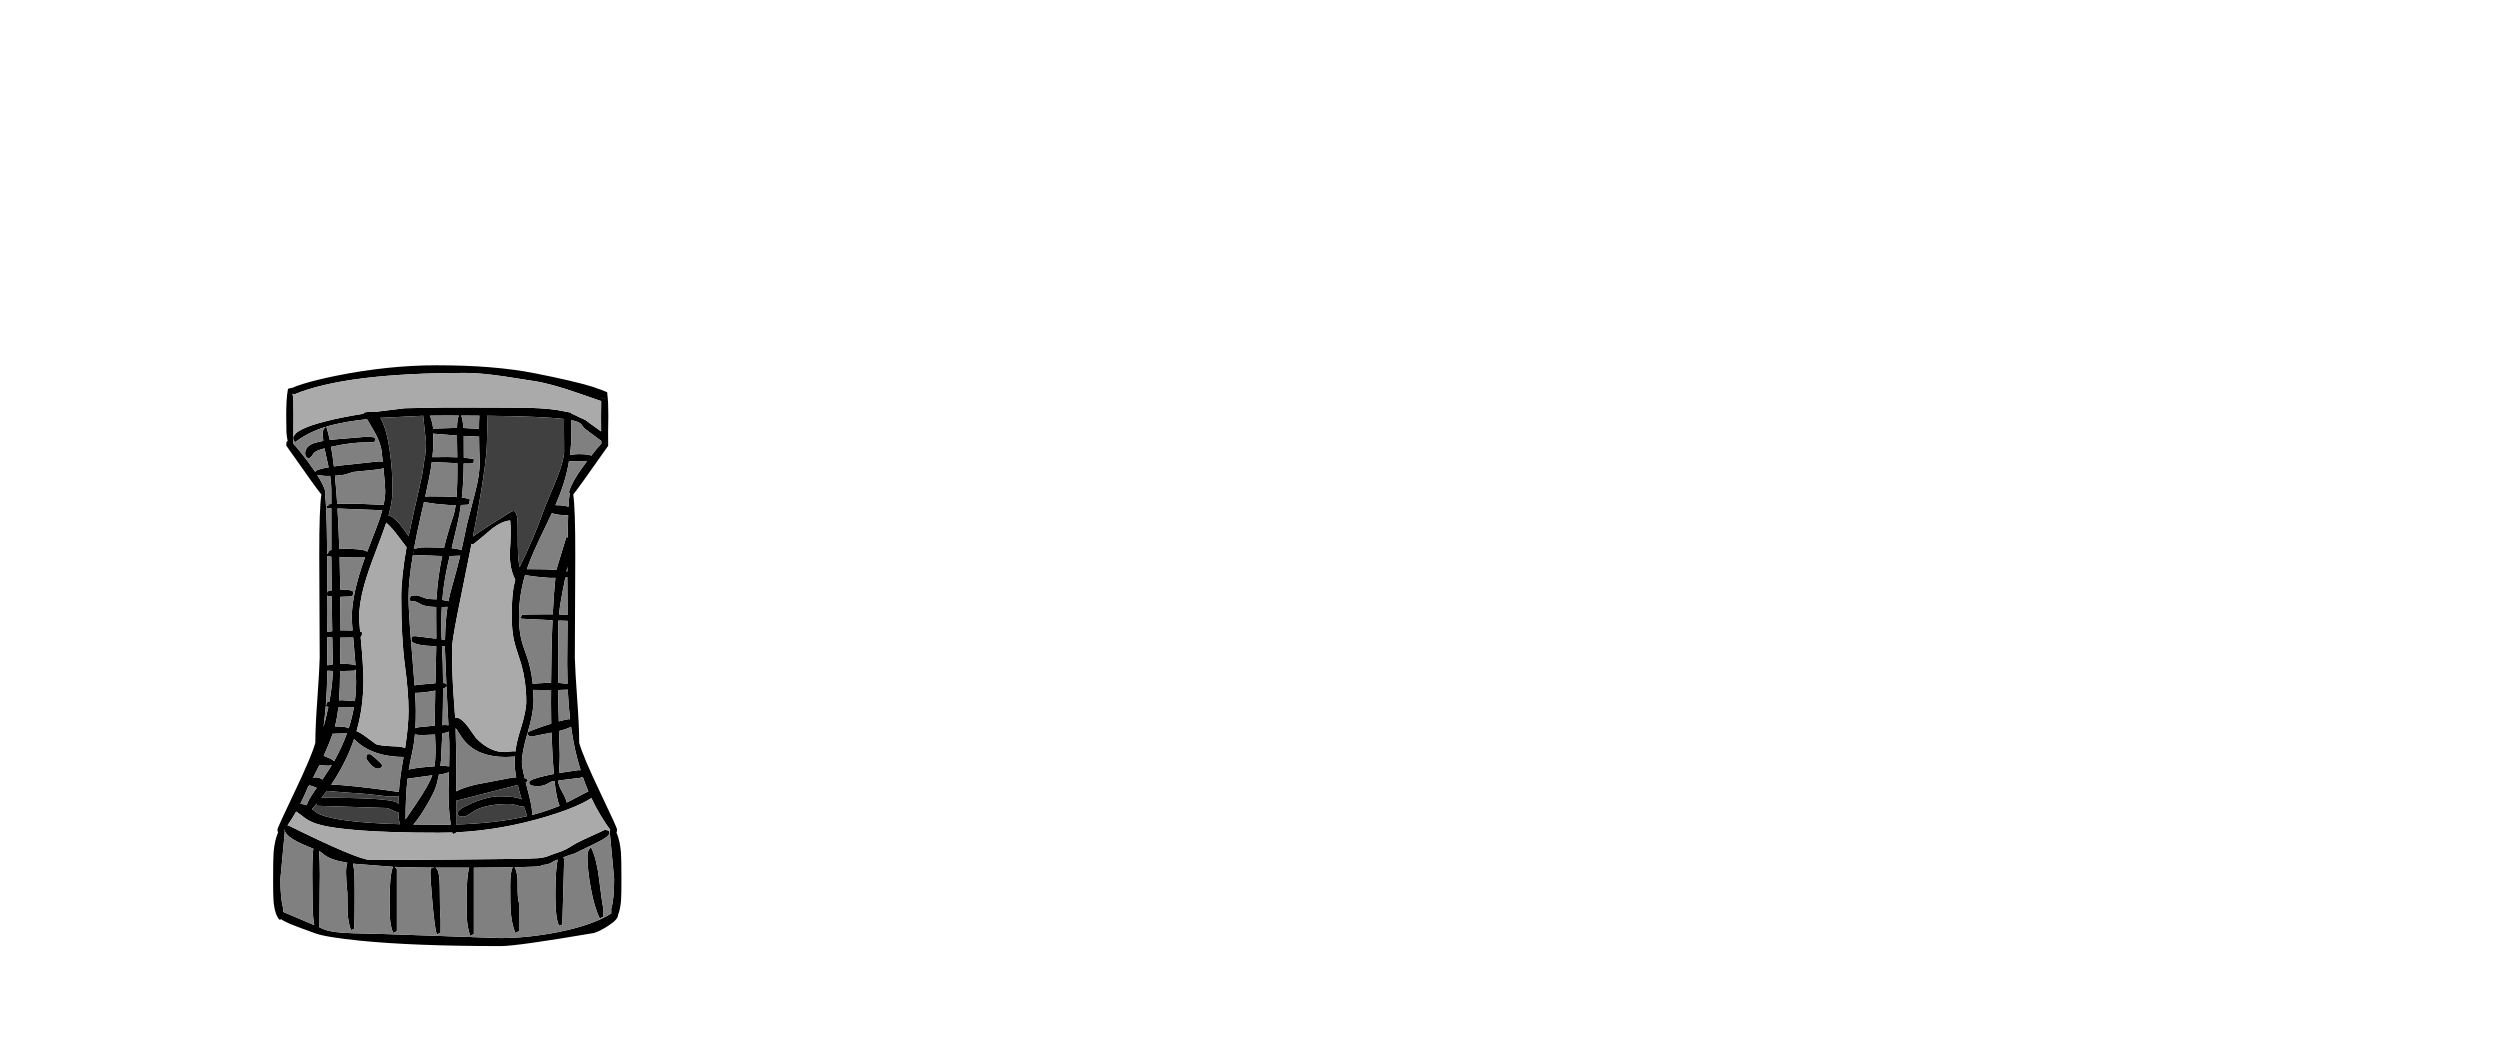 <?xml version="1.0" encoding="UTF-8" standalone="no"?>
<svg xmlns:xlink="http://www.w3.org/1999/xlink" height="720.75px" width="1716.8px" xmlns="http://www.w3.org/2000/svg">
  <g transform="matrix(1, 0, 0, 1, 307.05, 450.35)">
    <use height="398.85" transform="matrix(1.0, 0.0, 0.0, 1.0, -119.5, -199.5)" width="239.2" xlink:href="#sprite0"/>
  </g>
  <defs>
    <g id="sprite0" transform="matrix(1, 0, 0, 1, 119.6, 199.4)">
      <use height="398.85" transform="matrix(1.0, 0.0, 0.0, 1.0, -119.6, -199.4)" width="239.2" xlink:href="#shape0"/>
    </g>
    <g id="shape0" transform="matrix(1, 0, 0, 1, 119.6, 199.4)">
      <path d="M109.8 -175.8 L105.15 -177.35 Q105.6 -177.0 109.8 -175.8 M109.8 -180.9 L110.3 -175.6 110.45 -173.2 110.6 -164.65 110.45 -153.4 110.5 -144.1 Q89.2 -113.75 86.5 -110.7 87.95 -101.4 87.9 -68.35 L87.6 1.35 Q87.8 10.0 89.25 30.3 90.6 48.95 90.6 59.85 93.1 69.05 105.25 94.45 116.6 118.15 116.6 119.45 116.6 120.75 116.2 121.45 118.55 126.85 119.25 134.9 119.6 138.8 119.6 153.7 119.6 165.3 119.3 168.5 118.75 174.5 117.25 178.1 L117.25 178.2 Q117.25 181.2 110.4 185.6 104.7 189.3 100.75 190.45 48.0 199.45 36.75 199.45 -23.05 199.45 -60.25 195.7 -83.35 193.35 -90.6 190.7 -103.55 186.05 -107.95 184.2 -111.8 182.6 -114.05 181.0 L-115.1 181.45 Q-118.45 178.1 -119.3 168.5 -119.6 165.3 -119.6 153.7 -119.6 138.8 -119.25 134.9 -118.55 126.85 -116.2 121.45 -116.6 120.75 -116.6 119.45 -116.6 118.15 -105.25 94.45 -93.1 69.05 -90.6 59.85 -90.6 48.95 -89.25 30.3 -87.8 10.0 -87.6 1.35 L-87.9 -68.35 Q-87.95 -101.4 -86.45 -110.7 -89.2 -113.75 -110.6 -144.3 L-110.35 -146.9 -109.9 -147.15 -109.6 -147.25 Q-110.2 -150.1 -110.45 -153.4 L-110.6 -164.65 Q-110.6 -176.3 -109.6 -181.9 L-109.3 -183.3 -106.1 -184.05 Q-104.05 -185.05 -99.1 -186.6 -89.85 -189.45 -76.6 -192.15 -40.8 -199.4 -7.25 -199.4 32.3 -199.4 59.7 -194.0 87.05 -188.6 99.6 -184.7 L105.9 -182.5 109.8 -180.9 M112.25 -146.9 L112.1 -145.5 112.0 -145.5 112.25 -146.9 M105.65 -154.15 L105.6 -164.55 105.7 -174.8 91.0 -179.9 Q71.55 -186.7 60.05 -188.5 L39.55 -191.7 Q23.1 -194.15 12.75 -194.15 -69.7 -194.15 -105.1 -179.4 L-106.25 -179.95 Q-105.85 -177.8 -105.7 -175.4 L-105.6 -164.55 -105.7 -149.55 -105.75 -145.6 Q-104.55 -146.9 -104.9 -147.2 -105.6 -147.85 -105.6 -149.55 -105.6 -155.35 -83.1 -161.05 -72.05 -163.85 -57.35 -166.15 L-57.6 -166.65 Q-57.6 -167.3 -49.6 -167.65 L-49.25 -167.4 -46.35 -167.8 -29.1 -169.9 -14.35 -170.2 -14.1 -170.4 -14.0 -170.2 -1.25 -170.4 30.75 -170.35 56.15 -170.2 Q72.05 -169.7 80.6 -167.7 L85.0 -166.85 85.05 -166.4 87.25 -165.4 Q89.45 -164.2 93.65 -162.4 95.7 -161.5 97.75 -159.65 L105.4 -154.15 105.65 -153.95 105.65 -154.15 M105.7 -175.0 L105.7 -175.1 Q103.8 -175.85 105.7 -175.0 M49.65 -60.8 Q59.15 -79.75 67.25 -102.4 L75.25 -121.75 Q79.65 -132.4 80.25 -139.9 L80.15 -158.35 Q80.1 -160.5 80.2 -162.5 65.4 -164.3 27.35 -164.75 27.65 -158.25 27.25 -147.3 27.25 -131.5 17.65 -81.8 21.2 -84.5 30.05 -90.15 44.55 -99.4 45.25 -99.4 47.35 -99.4 48.05 -94.7 48.5 -91.45 48.4 -83.4 48.25 -67.3 49.6 -60.75 L49.6 -60.7 49.65 -60.8 M84.35 -137.95 L89.75 -138.4 Q96.95 -138.4 98.8 -137.35 L98.85 -137.3 Q103.4 -143.15 105.8 -145.6 L105.75 -147.45 94.75 -155.65 Q93.85 -156.3 93.15 -157.3 L92.0 -158.95 Q90.35 -160.7 85.25 -161.7 L85.25 -153.4 Q85.25 -145.6 84.25 -137.95 L84.25 -137.9 84.35 -137.95 M89.75 -133.4 L83.6 -133.5 Q82.2 -125.35 79.65 -117.35 77.75 -111.4 74.3 -103.35 80.35 -103.25 83.25 -102.25 83.55 -108.2 84.05 -111.25 L83.6 -112.4 Q85.7 -120.1 95.9 -133.45 L89.75 -133.4 M67.25 -88.2 Q58.05 -69.4 54.9 -60.05 L54.7 -59.35 56.75 -59.4 Q68.3 -59.4 74.9 -58.9 L81.75 -81.4 82.65 -81.05 Q82.75 -89.9 83.0 -96.4 75.2 -96.45 71.85 -97.9 L67.25 -88.2 M43.1 -92.85 Q37.3 -92.2 30.95 -87.35 22.95 -80.5 17.75 -76.4 L16.65 -76.8 15.25 -69.7 7.0 -28.75 Q3.25 -9.5 3.25 -5.15 3.25 15.0 4.75 33.2 L5.4 42.6 6.25 42.6 Q9.5 42.6 14.2 48.75 L19.75 56.6 Q29.3 66.4 39.55 66.2 L45.2 65.65 Q46.25 65.55 46.75 65.95 47.65 59.0 50.25 50.85 54.25 38.15 54.25 31.45 54.25 27.3 53.9 23.25 L53.9 23.1 Q52.95 11.6 49.25 1.0 46.7 -6.4 45.8 -10.5 44.25 -17.75 44.25 -27.05 44.25 -39.5 45.55 -47.1 L46.7 -52.2 Q42.8 -59.4 42.95 -70.75 44.0 -85.2 43.25 -92.15 L43.25 -92.9 43.1 -92.85 M53.4 -55.3 Q49.25 -41.15 49.25 -26.9 49.25 -17.9 50.8 -11.2 51.6 -7.8 54.25 -0.6 57.55 8.4 58.7 19.4 L61.85 19.05 69.75 18.6 71.3 18.6 Q71.45 -5.8 72.3 -24.3 L50.25 -25.4 50.25 -26.9 Q51.65 -27.1 51.25 -27.4 L50.95 -27.9 Q51.95 -28.4 68.75 -28.4 L72.45 -28.35 Q73.15 -42.85 74.25 -53.4 L70.25 -53.4 60.7 -54.25 53.4 -55.3 M82.45 -60.15 L82.45 -61.3 82.25 -60.15 81.9 -57.9 82.0 -57.85 82.2 -57.8 82.45 -57.7 82.45 -59.55 82.45 -60.15 M82.45 -53.95 Q82.2 -53.75 81.85 -53.65 L81.7 -53.65 81.05 -53.55 80.4 -50.3 Q77.6 -36.65 76.7 -28.3 L82.6 -28.0 82.6 -32.9 82.45 -53.9 82.45 -53.95 M76.25 -22.4 Q76.05 -8.0 76.2 18.7 L82.6 19.3 Q82.4 12.75 82.35 5.6 L82.6 -23.9 76.35 -24.1 76.25 -22.4 M76.2 23.6 L76.25 32.7 76.6 45.15 Q80.55 44.05 83.25 43.6 L84.35 43.75 Q83.25 34.45 82.75 23.35 L76.2 23.6 M55.3 52.8 Q55.75 51.95 66.25 48.35 L71.4 46.7 71.35 43.95 71.25 32.35 71.3 23.6 69.75 23.6 59.05 23.55 59.25 31.2 Q59.25 39.2 55.25 52.65 L55.2 52.85 Q51.25 66.1 51.25 73.2 51.25 76.4 53.15 84.1 55.25 84.7 55.25 85.95 55.25 86.3 53.85 86.95 L54.75 90.45 Q58.25 103.4 58.25 107.7 L58.25 109.4 Q64.75 107.7 70.55 105.65 L77.15 103.1 Q75.05 98.6 73.65 86.05 L73.0 86.1 Q71.6 86.25 68.65 88.0 65.9 89.6 62.25 89.6 57.7 89.6 56.55 88.35 56.25 88.05 56.25 86.85 56.25 84.85 69.95 81.9 L73.2 81.25 72.3 69.1 71.6 52.85 57.75 55.6 55.95 55.0 Q55.25 54.5 55.25 52.85 L55.3 52.8 M46.4 69.4 L46.45 69.05 45.7 69.35 40.25 69.6 Q21.6 69.6 12.25 59.05 10.15 56.7 6.75 51.2 L5.7 49.65 5.75 51.25 Q6.25 64.9 6.25 82.95 L6.2 93.2 Q10.2 90.8 19.7 88.5 L42.75 84.1 Q42.75 83.6 47.35 83.6 46.25 77.65 46.25 73.1 46.25 71.3 46.4 69.4 M76.75 51.75 L77.25 68.35 Q77.25 72.8 76.7 80.6 L90.25 78.6 91.6 78.75 Q87.15 64.7 85.0 48.8 82.35 50.35 76.75 51.75 M111.6 121.1 Q111.6 120.3 111.9 119.65 104.45 109.45 98.95 97.75 96.75 99.35 92.4 101.45 82.95 106.05 68.75 110.35 37.35 119.85 6.0 121.35 L6.0 121.6 Q4.75 122.35 3.75 122.6 L3.5 121.45 -5.75 121.6 Q-71.25 121.6 -90.05 115.35 -95.55 113.55 -99.7 110.0 L-103.75 107.05 Q-106.55 112.0 -109.75 116.65 L-109.1 116.6 Q-61.0 140.35 -52.6 140.35 L1.85 140.05 Q55.65 139.65 62.25 139.1 67.3 138.6 70.0 137.35 73.55 135.95 76.25 135.1 81.05 133.65 86.75 129.85 89.65 127.95 108.25 119.6 L110.75 120.1 111.0 120.35 111.25 121.05 111.25 121.85 111.25 121.95 Q111.25 124.3 102.2 128.65 L87.5 135.85 Q83.35 137.1 79.75 138.45 80.25 139.55 80.25 140.6 L79.0 184.7 76.75 185.45 Q74.25 180.55 74.25 164.7 74.25 147.0 75.85 140.0 L73.25 141.1 71.2 142.35 Q69.2 143.35 66.75 143.6 65.05 143.75 64.5 144.15 63.95 144.6 60.8 144.85 L46.25 145.35 Q48.45 149.2 48.3 157.0 48.15 166.85 49.25 169.85 L49.25 189.2 46.75 190.45 Q44.15 184.2 43.5 174.75 43.25 171.05 43.25 157.85 43.25 148.0 45.05 145.35 L18.25 145.6 18.25 191.2 15.75 192.45 Q13.95 187.2 13.45 180.45 L13.25 167.95 Q13.25 151.75 15.05 145.6 L-1.75 145.6 -8.6 145.6 Q-24.0 145.5 -36.25 145.05 -35.25 145.65 -34.6 146.6 L-34.6 189.2 -37.1 190.45 Q-39.0 186.35 -39.45 179.2 L-39.6 167.45 Q-39.6 150.45 -37.25 145.0 L-64.75 142.85 Q-63.95 146.3 -63.7 151.1 L-63.6 163.35 Q-63.6 179.45 -63.85 187.7 L-66.1 188.45 Q-68.0 183.85 -68.45 176.05 L-68.6 163.2 Q-69.4 154.5 -69.5 149.65 -69.6 145.05 -68.65 142.25 L-75.7 140.75 Q-81.25 139.25 -84.4 136.8 -86.75 134.9 -88.1 134.15 -87.75 137.65 -87.6 143.1 -87.4 150.9 -87.6 158.7 L-87.8 186.6 -84.6 187.95 Q-79.0 190.3 -64.15 190.65 L-42.35 191.2 36.25 193.95 Q55.05 193.95 75.75 189.9 99.55 185.2 112.6 177.05 L112.6 173.6 Q114.6 167.6 114.6 153.35 L111.65 121.9 111.65 121.85 111.6 121.1 M96.9 93.2 Q94.85 88.4 93.1 83.4 L91.3 83.9 76.3 85.75 76.25 86.35 Q76.05 88.55 79.45 94.55 81.45 98.05 82.05 100.9 L88.15 97.75 Q94.4 94.35 96.9 93.2 M50.8 103.6 Q44.95 101.85 42.75 101.85 27.35 101.85 19.15 106.25 L14.45 109.25 Q12.4 110.6 10.75 110.6 L8.25 110.1 7.45 109.65 Q7.25 109.4 7.25 107.85 7.25 105.4 17.25 101.15 27.9 96.6 36.25 96.6 46.9 96.6 51.1 98.7 49.45 93.4 48.4 88.8 L26.75 94.35 6.25 99.6 6.15 99.6 6.05 115.95 Q33.9 115.1 54.9 110.2 L52.65 103.65 50.8 103.6 M98.75 131.6 Q102.55 139.6 104.1 152.15 106.3 170.0 107.25 174.1 L107.25 179.2 104.75 180.45 Q101.05 173.25 98.55 159.55 96.25 147.15 96.25 137.7 96.25 133.5 98.75 131.6 M-55.15 -162.4 Q-69.4 -160.85 -79.55 -158.25 L-83.05 -157.25 Q-81.8 -153.4 -80.7 -148.2 L-54.6 -150.4 -50.1 -149.9 -49.85 -149.65 Q-49.6 -149.5 -49.6 -148.05 -49.6 -146.7 -50.9 -146.5 L-55.95 -146.45 Q-66.35 -146.45 -79.8 -143.4 -78.75 -137.4 -77.85 -129.95 L-72.6 -130.65 -47.1 -133.4 -44.3 -133.05 -45.1 -140.4 Q-45.8 -146.9 -51.8 -156.85 L-55.15 -162.4 M-46.45 -128.0 L-64.6 -126.15 -69.3 -124.65 Q-71.95 -123.85 -77.15 -123.55 -76.3 -114.8 -75.6 -104.3 L-62.6 -104.4 -43.75 -103.5 Q-42.6 -108.8 -42.6 -113.05 -42.6 -116.75 -43.85 -128.9 -44.8 -128.3 -46.45 -128.0 M-39.6 -141.35 Q-37.5 -127.3 -37.6 -113.05 -37.6 -106.05 -40.35 -96.3 -35.25 -95.4 -26.55 -81.9 L-23.1 -98.0 Q-18.35 -118.55 -17.25 -124.25 -16.55 -128.0 -15.5 -136.1 L-15.3 -136.1 Q-14.6 -142.05 -14.6 -146.65 L-16.55 -164.75 -45.95 -163.3 Q-41.8 -156.3 -39.6 -141.35 M21.8 -156.2 Q21.8 -161.2 22.05 -164.8 L9.5 -164.85 Q10.6 -163.2 11.05 -156.35 L21.75 -155.7 21.8 -155.7 21.8 -156.2 M6.7 -156.4 L6.7 -157.1 Q6.95 -163.35 8.0 -164.85 L-0.5 -164.9 -11.85 -164.8 Q-10.3 -160.4 -9.9 -157.35 L-9.75 -155.9 5.75 -156.4 6.7 -156.4 M21.25 -150.4 L11.3 -150.9 11.35 -135.95 17.75 -135.15 18.0 -135.55 Q18.25 -135.6 18.25 -134.05 L18.0 -132.45 Q17.4 -131.9 14.6 -131.9 L11.25 -131.95 11.25 -131.9 Q11.25 -119.8 10.0 -108.6 L14.05 -107.9 Q15.7 -107.45 15.65 -106.8 L15.25 -106.05 15.15 -104.4 Q14.9 -103.85 13.8 -103.65 L9.35 -103.45 8.4 -97.55 Q7.2 -90.75 3.0 -73.8 L9.0 -72.85 9.8 -72.55 13.5 -90.15 19.05 -111.7 Q22.4 -124.45 22.25 -132.9 21.9 -142.8 21.85 -150.5 L21.25 -150.4 M-9.6 -146.3 Q-9.6 -141.85 -10.2 -136.3 L0.25 -136.4 6.9 -136.2 6.85 -137.45 6.65 -151.15 -9.65 -152.45 -9.6 -146.3 M-9.75 -155.45 L-9.7 -155.15 -9.7 -155.4 -9.75 -155.45 M-12.25 -122.95 L-15.15 -109.2 -12.1 -109.4 Q-0.45 -109.4 6.35 -108.9 7.05 -118.05 6.95 -132.15 L-10.6 -133.0 Q-11.25 -128.35 -12.25 -122.95 M-90.6 -126.15 Q-90.6 -127.8 -81.45 -129.35 L-82.6 -134.45 -84.3 -142.35 Q-90.25 -140.9 -91.85 -138.85 L-93.0 -137.15 Q-93.75 -136.15 -95.1 -135.4 -97.6 -136.25 -97.6 -138.9 -97.6 -144.05 -90.7 -146.2 L-85.15 -147.5 -85.6 -152.8 Q-85.6 -155.4 -83.4 -157.15 -96.35 -153.2 -105.75 -145.6 -102.8 -142.55 -96.6 -134.45 L-90.6 -126.1 -90.6 -126.15 M-82.25 -69.85 Q-81.3 -71.1 -81.6 -71.9 -81.3 -72.2 -79.6 -72.55 L-79.6 -72.9 -79.6 -101.25 -82.6 -101.4 -82.6 -102.9 Q-81.1 -103.05 -81.6 -103.35 -82.2 -103.75 -82.05 -103.85 L-79.6 -104.15 -79.6 -113.4 Q-79.6 -117.9 -80.4 -123.4 L-83.6 -123.4 -89.25 -124.0 Q-84.9 -117.15 -83.6 -112.4 L-84.0 -111.25 Q-82.8 -103.1 -82.55 -73.8 L-82.5 -69.85 -82.5 -69.45 -82.25 -69.85 M-71.6 -73.4 Q-59.35 -73.4 -55.85 -71.9 L-55.0 -71.35 -54.1 -73.75 Q-47.6 -90.25 -46.2 -94.6 L-44.6 -99.95 -46.55 -99.9 -75.4 -101.05 Q-74.65 -88.35 -74.15 -73.25 L-71.6 -73.4 M-73.5 -45.4 Q-66.8 -45.4 -65.05 -44.35 -64.6 -44.05 -64.6 -43.05 -64.6 -41.0 -66.05 -40.65 L-73.45 -40.4 -73.3 -17.3 -71.1 -17.4 -65.05 -17.25 -65.6 -25.65 Q-65.6 -42.45 -56.45 -67.55 L-60.1 -67.4 Q-68.65 -67.4 -73.95 -67.55 L-73.85 -62.85 -73.5 -45.4 M-82.4 -68.45 L-82.5 -68.5 -82.5 -68.45 -82.5 -43.95 Q-81.85 -44.4 -79.4 -44.8 L-79.6 -67.9 -82.4 -68.45 M-82.5 -41.3 L-82.6 -32.9 -82.5 -16.3 -79.0 -16.8 -79.35 -40.6 Q-81.95 -40.8 -82.5 -41.3 M-82.45 -42.55 Q-82.25 -43.3 -82.5 -43.75 L-82.5 -42.35 -82.45 -42.55 M-60.6 -25.3 L-59.85 -16.6 -59.1 -16.35 Q-58.35 -16.0 -58.4 -15.55 L-58.6 -15.05 Q-58.6 -13.35 -59.5 -12.85 L-59.1 -8.5 Q-57.6 7.4 -57.6 17.45 -57.6 35.3 -62.3 51.85 -59.95 52.65 -55.45 56.0 L-48.85 60.85 Q-45.85 61.95 -35.1 62.35 -31.45 62.5 -28.95 63.4 -26.6 48.55 -26.6 37.85 -26.6 25.2 -29.1 6.5 -31.6 -12.25 -31.6 -40.15 -31.6 -53.9 -27.95 -74.45 L-33.6 -81.9 Q-37.9 -87.8 -41.9 -91.3 -44.0 -85.0 -49.1 -71.65 -54.65 -57.15 -57.0 -48.6 -60.6 -35.65 -60.6 -25.3 M-7.95 -104.25 L-16.0 -105.45 -18.1 -96.3 Q-20.95 -83.9 -22.85 -73.5 L-22.1 -73.65 -21.5 -73.55 Q-19.45 -74.4 -14.6 -74.4 L-2.2 -74.15 Q0.4 -85.05 4.25 -96.15 5.15 -98.85 5.8 -103.4 L1.75 -103.4 -7.95 -104.25 M-23.35 -70.55 L-22.85 -71.3 -23.2 -71.35 -23.35 -70.55 M-25.35 -37.65 Q-25.6 -36.65 -25.6 -39.15 -25.6 -40.8 -24.3 -41.2 L-21.1 -41.4 Q-19.95 -41.4 -17.2 -40.2 -14.35 -39.0 -12.35 -38.9 L-7.4 -38.65 Q-6.65 -53.35 -3.5 -68.4 L-23.6 -69.15 Q-26.6 -51.55 -26.6 -40.15 -26.6 -30.95 -24.85 -9.5 L-24.1 -0.25 -22.45 20.45 -20.0 20.0 -8.15 18.95 -7.9 9.6 -7.55 -6.45 Q-21.55 -6.85 -24.35 -9.65 L-24.35 -9.55 -24.4 -9.45 -24.4 -9.4 -24.5 -9.35 -24.5 -9.4 -24.6 -11.0 -24.6 -11.15 Q-24.6 -12.95 -24.3 -13.2 L-22.1 -13.4 -7.5 -11.65 -7.6 -25.65 -7.6 -33.4 Q-15.3 -33.6 -18.3 -35.35 -19.8 -36.35 -20.75 -36.75 -22.4 -37.5 -25.35 -37.65 M8.9 -68.6 L8.9 -68.65 8.8 -68.65 1.65 -68.4 Q-1.65 -54.55 -2.85 -44.05 L-3.4 -38.25 0.8 -37.4 1.9 -42.45 6.55 -59.4 8.9 -68.6 M-3.75 -33.4 Q-4.35 -22.9 -3.85 -11.1 L-1.55 -10.7 Q-1.3 -24.0 0.15 -33.5 L-3.75 -33.4 M-1.6 -6.4 L-2.6 -6.4 -3.6 -6.4 -3.6 -5.9 Q-2.95 4.75 -2.9 18.75 L-1.1 19.1 -0.85 19.35 Q-0.6 19.5 -0.6 20.95 -0.6 21.8 -2.9 22.65 -2.9 34.1 -3.3 47.75 L-1.1 47.6 0.8 47.85 -0.55 20.95 -1.6 -4.65 -1.6 -6.4 M-8.85 24.1 Q-16.0 25.5 -22.1 25.6 -21.6 33.7 -21.6 37.85 -21.6 44.35 -21.9 49.85 -21.0 49.45 -19.65 49.15 L-8.55 48.05 -8.6 44.85 -8.25 24.0 -8.85 24.1 M-53.05 74.2 Q-55.6 71.25 -55.6 70.45 -55.6 68.5 -55.3 68.1 -54.9 67.6 -53.1 67.6 -52.6 67.6 -49.1 70.65 -45.35 73.9 -44.6 75.35 -45.35 77.6 -47.6 77.6 -50.1 77.6 -53.05 74.2 M-30.1 70.2 L-30.0 69.6 -30.05 69.6 Q-46.45 69.4 -57.0 62.9 -60.4 60.75 -63.4 57.85 L-64.0 57.2 -64.1 57.6 Q-69.6 73.75 -79.7 88.6 -67.45 88.7 -33.25 93.6 -32.55 83.6 -30.1 70.2 M-25.4 72.6 L-26.45 78.3 -25.45 78.0 Q-20.55 76.8 -8.75 76.0 -7.95 70.4 -8.05 62.9 L-8.4 54.2 -18.6 54.6 -22.2 54.1 -22.8 59.35 Q-23.3 63.15 -25.4 72.6 M-3.45 53.5 L-3.6 57.1 -4.35 72.25 -4.75 75.75 -2.6 75.6 1.3 76.05 Q1.55 65.4 1.4 59.1 L1.05 52.2 -1.85 53.1 -3.45 53.5 M-63.0 6.65 L-64.1 -6.8 -64.6 -12.45 -71.1 -12.4 -73.35 -12.4 -73.55 5.6 -73.1 5.6 Q-65.05 5.6 -63.05 6.65 L-63.0 6.7 -63.0 6.65 M-82.5 -12.6 L-82.35 5.6 -82.35 6.65 -79.0 6.05 -78.65 6.0 -78.95 -12.45 -82.5 -12.6 M-82.35 10.3 Q-82.55 23.4 -83.4 34.4 -83.8 39.35 -84.35 43.85 L-84.55 45.55 -85.0 48.9 -84.1 45.65 -83.65 43.9 -81.65 35.25 -83.3 34.8 -83.4 34.4 -83.1 33.7 Q-82.55 32.7 -82.6 32.1 L-80.95 31.55 Q-78.85 20.25 -78.6 10.55 L-82.35 10.3 M-64.1 10.35 L-73.1 10.6 -73.6 10.6 Q-73.65 22.05 -74.35 30.7 L-72.1 30.6 -63.45 31.2 Q-62.6 24.55 -62.6 17.85 L-62.85 9.4 Q-63.2 10.15 -64.1 10.35 M-67.65 49.8 Q-65.4 42.65 -64.1 35.5 L-72.1 35.6 -74.8 35.6 Q-75.5 42.0 -76.6 46.5 L-77.15 48.6 Q-69.9 48.65 -68.05 49.65 L-67.75 50.0 -67.65 49.8 M-68.9 53.4 L-68.85 53.3 -69.05 53.35 -77.6 53.6 -78.7 53.6 Q-81.0 60.3 -84.85 68.8 L-83.2 69.45 Q-78.75 71.25 -77.7 72.45 -72.4 63.0 -68.9 53.4 M-79.7 75.3 L-81.6 75.6 -87.85 75.25 -92.2 84.0 Q-91.7 83.6 -90.1 83.6 -87.8 83.6 -85.75 85.1 L-79.6 75.65 -79.25 75.1 -79.7 75.3 M-95.1 89.6 L-95.35 89.5 Q-97.9 95.8 -100.9 101.75 -98.3 102.0 -96.5 102.75 -95.95 99.9 -91.3 93.15 L-89.65 90.8 Q-90.8 90.2 -94.75 89.0 L-95.1 89.6 M-89.55 101.55 L-92.9 105.35 Q-89.55 108.05 -87.75 108.85 -75.15 114.5 -32.5 115.75 -33.2 113.6 -33.45 110.7 L-33.55 107.6 -33.6 107.6 Q-34.95 107.6 -37.8 106.1 -40.65 104.6 -42.1 104.6 L-89.35 103.1 Q-89.55 103.0 -89.55 101.55 M-85.1 97.6 Q-41.95 97.6 -35.1 100.6 -34.05 101.05 -33.6 101.9 L-33.6 101.6 -33.45 96.5 -41.6 96.6 Q-55.9 94.7 -67.15 94.15 L-82.75 92.9 -86.4 97.7 -85.1 97.6 M-111.3 121.0 L-111.6 119.6 -111.6 119.25 -111.75 119.5 -111.85 119.65 Q-111.6 120.3 -111.6 121.1 L-114.6 153.35 Q-114.6 167.6 -112.6 173.6 L-112.6 176.0 Q-108.9 177.5 -91.35 185.05 -92.15 180.55 -92.45 174.65 L-92.6 158.85 Q-92.8 149.55 -92.6 142.1 -92.45 136.05 -92.0 132.55 -109.15 126.05 -111.3 121.0 M-7.35 88.6 Q-8.95 94.4 -16.0 105.85 -20.3 112.8 -23.3 115.95 L-5.75 116.1 2.4 116.05 Q0.7 105.5 0.85 91.0 L1.2 79.85 Q-0.3 80.85 -3.7 81.35 L-5.7 81.6 -7.35 88.6 M-21.2 101.45 Q-12.75 88.95 -10.25 82.15 L-27.3 84.5 Q-28.65 96.45 -28.65 112.45 L-21.2 101.45 M-8.6 145.6 Q-5.2 145.6 -5.15 159.55 -5.1 178.1 -4.6 180.45 L-4.6 190.2 -7.1 191.45 Q-8.5 188.6 -10.15 169.95 -11.6 153.65 -11.6 148.35 L-11.35 146.1 -8.6 145.6" fill="#000000" fill-rule="evenodd" stroke="none"/>
      <path d="M-105.7 -149.55 L-105.6 -164.55 -105.7 -175.4 Q-105.85 -177.8 -106.25 -179.95 L-105.1 -179.4 Q-69.7 -194.15 12.75 -194.15 23.1 -194.15 39.55 -191.7 L60.05 -188.5 Q71.55 -186.7 91.0 -179.9 L105.7 -174.8 105.6 -164.55 105.65 -154.15 105.4 -154.15 97.75 -159.65 Q95.7 -161.5 93.65 -162.4 89.45 -164.2 87.25 -165.4 L85.05 -166.4 85.0 -166.85 80.6 -167.7 Q72.05 -169.7 56.15 -170.2 L30.75 -170.35 -1.25 -170.4 -14.0 -170.2 -14.1 -170.4 -14.35 -170.2 -29.1 -169.9 -46.35 -167.8 -49.25 -167.4 -49.6 -167.65 Q-57.6 -167.3 -57.6 -166.65 L-57.35 -166.15 Q-72.05 -163.85 -83.1 -161.05 -105.6 -155.35 -105.6 -149.55 L-105.7 -149.55 M43.1 -92.85 L43.25 -92.15 Q44.0 -85.2 42.95 -70.75 42.8 -59.4 46.7 -52.2 L45.55 -47.1 Q44.25 -39.5 44.25 -27.05 44.25 -17.75 45.8 -10.5 46.7 -6.4 49.25 1.0 52.95 11.6 53.9 23.1 L53.9 23.25 Q54.25 27.3 54.25 31.45 54.25 38.15 50.25 50.85 47.65 59.0 46.75 65.95 46.25 65.55 45.2 65.65 L39.55 66.2 Q29.3 66.4 19.75 56.6 L14.2 48.75 Q9.5 42.6 6.25 42.6 L5.4 42.6 4.75 33.2 Q3.25 15.0 3.25 -5.15 3.25 -9.5 7.0 -28.75 L15.25 -69.7 16.65 -76.8 17.75 -76.4 Q22.95 -80.5 30.95 -87.35 37.3 -92.2 43.1 -92.85 M111.25 121.05 L111.0 120.35 110.75 120.1 108.25 119.6 Q89.65 127.95 86.75 129.85 81.05 133.65 76.25 135.1 73.55 135.95 70.0 137.35 67.3 138.6 62.25 139.1 55.65 139.65 1.85 140.05 L-52.6 140.35 Q-61.0 140.35 -109.1 116.6 L-109.75 116.65 Q-106.55 112.0 -103.75 107.05 L-99.7 110.0 Q-95.55 113.55 -90.05 115.35 -71.25 121.6 -5.75 121.6 L3.5 121.45 3.75 122.6 Q4.75 122.35 6.0 121.6 L6.0 121.35 Q37.35 119.85 68.75 110.35 82.95 106.05 92.4 101.45 96.75 99.35 98.95 97.75 104.45 109.45 111.9 119.65 111.6 120.3 111.6 121.1 L111.25 121.05 M-60.6 -25.3 Q-60.6 -35.65 -57.0 -48.6 -54.65 -57.15 -49.1 -71.65 -44.0 -85.0 -41.9 -91.3 -37.9 -87.8 -33.6 -81.9 L-27.95 -74.45 Q-31.6 -53.9 -31.6 -40.15 -31.6 -12.25 -29.1 6.5 -26.6 25.2 -26.6 37.85 -26.6 48.55 -28.95 63.4 -31.45 62.5 -35.1 62.35 -45.85 61.95 -48.85 60.85 L-55.45 56.0 Q-59.95 52.65 -62.3 51.85 -57.6 35.3 -57.6 17.45 -57.6 7.4 -59.1 -8.5 L-59.5 -12.85 Q-58.6 -13.35 -58.6 -15.05 L-58.4 -15.55 Q-58.35 -16.0 -59.1 -16.35 L-59.85 -16.6 -60.6 -25.3" fill="#aaaaaa" fill-rule="evenodd" stroke="none"/>
      <path d="M49.6 -60.75 Q48.25 -67.3 48.4 -83.4 48.5 -91.45 48.05 -94.7 47.35 -99.4 45.25 -99.4 44.55 -99.4 30.05 -90.15 21.2 -84.5 17.65 -81.8 27.25 -131.5 27.25 -147.3 27.65 -158.25 27.35 -164.75 65.4 -164.3 80.2 -162.5 80.1 -160.5 80.15 -158.35 L80.25 -139.9 Q79.65 -132.4 75.25 -121.75 L67.25 -102.4 Q59.15 -79.75 49.65 -60.8 L49.6 -60.75 M50.8 103.6 L52.65 103.65 54.9 110.2 Q33.9 115.1 6.05 115.95 L6.15 99.6 6.25 99.6 26.75 94.35 48.4 88.8 Q49.45 93.4 51.1 98.7 46.9 96.6 36.25 96.6 27.9 96.6 17.25 101.15 7.25 105.4 7.25 107.85 7.25 109.4 7.45 109.65 L8.25 110.1 10.75 110.6 Q12.4 110.6 14.45 109.25 L19.15 106.25 Q27.35 101.85 42.75 101.85 44.95 101.85 50.8 103.6 M-39.6 -141.35 Q-41.8 -156.3 -45.95 -163.3 L-16.55 -164.75 -14.6 -146.65 Q-14.6 -142.05 -15.3 -136.1 L-15.5 -136.1 Q-16.55 -128.0 -17.25 -124.25 -18.35 -118.55 -23.1 -98.0 L-26.55 -81.9 Q-35.25 -95.4 -40.35 -96.3 -37.6 -106.05 -37.6 -113.05 -37.5 -127.3 -39.6 -141.35 M-85.1 97.6 L-86.4 97.7 -82.75 92.9 -67.15 94.15 Q-55.9 94.7 -41.6 96.6 L-33.45 96.5 -33.6 101.6 -33.6 101.9 Q-34.05 101.05 -35.1 100.6 -41.95 97.6 -85.1 97.6 M-89.55 101.55 Q-89.55 103.0 -89.35 103.1 L-42.1 104.6 Q-40.65 104.6 -37.8 106.1 -34.95 107.6 -33.6 107.6 L-33.55 107.6 -33.45 110.7 Q-33.2 113.6 -32.5 115.75 -75.15 114.5 -87.75 108.85 -89.55 108.05 -92.9 105.35 L-89.55 101.55" fill="#404040" fill-rule="evenodd" stroke="none"/>
      <path d="M-105.7 -149.55 L-105.6 -149.55 Q-105.6 -147.85 -104.9 -147.2 -104.55 -146.9 -105.75 -145.6 L-105.7 -149.55 M84.25 -137.95 Q85.25 -145.6 85.25 -153.4 L85.25 -161.7 Q90.35 -160.7 92.0 -158.95 L93.15 -157.3 Q93.85 -156.3 94.75 -155.65 L105.75 -147.45 105.8 -145.6 Q103.4 -143.15 98.85 -137.3 L98.8 -137.35 Q96.95 -138.4 89.75 -138.4 L84.35 -137.95 84.25 -137.95 M67.25 -88.2 L71.85 -97.9 Q75.2 -96.45 83.0 -96.4 82.75 -89.9 82.65 -81.05 L81.75 -81.4 74.9 -58.9 Q68.3 -59.4 56.75 -59.4 L54.7 -59.35 54.9 -60.05 Q58.05 -69.4 67.25 -88.2 M89.75 -133.4 L95.9 -133.45 Q85.7 -120.1 83.6 -112.4 L84.05 -111.25 Q83.55 -108.2 83.25 -102.25 80.35 -103.25 74.3 -103.35 77.75 -111.4 79.65 -117.35 82.2 -125.35 83.6 -133.5 L89.75 -133.4 M53.4 -55.3 L60.7 -54.25 70.25 -53.4 74.25 -53.4 Q73.15 -42.85 72.45 -28.35 L68.75 -28.4 Q51.95 -28.4 50.95 -27.9 L51.25 -27.4 Q51.65 -27.1 50.25 -26.9 L50.25 -25.4 72.3 -24.3 Q71.45 -5.8 71.3 18.6 L69.75 18.6 61.85 19.05 58.7 19.4 Q57.55 8.4 54.25 -0.6 51.6 -7.8 50.8 -11.2 49.25 -17.9 49.25 -26.9 49.25 -41.15 53.4 -55.3 M82.25 -60.15 L82.45 -60.15 82.45 -59.55 82.45 -57.7 82.2 -57.8 82.0 -57.85 81.9 -57.9 82.25 -60.15 M55.25 52.65 Q59.25 39.2 59.25 31.2 L59.05 23.55 69.75 23.6 71.3 23.6 71.25 32.35 71.35 43.95 71.4 46.7 66.25 48.35 Q55.75 51.95 55.3 52.8 L55.25 52.65 M76.2 23.6 L82.75 23.35 Q83.25 34.45 84.35 43.75 L83.25 43.6 Q80.55 44.05 76.6 45.15 L76.25 32.7 76.2 23.6 M76.25 -22.4 L76.35 -24.1 82.6 -23.9 82.35 5.6 Q82.4 12.75 82.6 19.3 L76.2 18.7 Q76.05 -8.0 76.25 -22.4 M82.45 -53.95 L82.45 -53.9 82.6 -32.9 82.6 -28.0 76.7 -28.3 Q77.6 -36.65 80.4 -50.3 L81.05 -53.55 81.7 -53.65 81.85 -53.65 Q82.2 -53.75 82.45 -53.95 M55.25 52.85 Q55.25 54.5 55.95 55.0 L57.75 55.6 71.6 52.85 72.3 69.1 73.2 81.25 69.95 81.9 Q56.25 84.85 56.25 86.85 56.25 88.05 56.55 88.35 57.7 89.6 62.25 89.6 65.9 89.6 68.65 88.0 71.6 86.25 73.0 86.1 L73.65 86.05 Q75.05 98.6 77.15 103.1 L70.55 105.65 Q64.75 107.7 58.25 109.4 L58.25 107.7 Q58.25 103.4 54.75 90.45 L53.85 86.95 Q55.25 86.3 55.25 85.95 55.25 84.7 53.15 84.1 51.25 76.4 51.25 73.2 51.25 66.1 55.2 52.85 L55.25 52.85 M45.7 69.35 L46.4 69.4 Q46.25 71.3 46.25 73.1 46.25 77.65 47.35 83.6 42.75 83.6 42.75 84.1 L19.7 88.5 Q10.2 90.8 6.2 93.2 L6.25 82.95 Q6.25 64.9 5.75 51.25 L6.75 51.2 Q10.15 56.7 12.25 59.05 21.6 69.6 40.25 69.6 L45.7 69.35 M76.75 51.75 Q82.35 50.35 85.0 48.8 87.15 64.7 91.6 78.75 L90.25 78.6 76.7 80.6 Q77.25 72.8 77.25 68.35 L76.75 51.75 M111.65 121.9 L114.6 153.35 Q114.6 167.6 112.6 173.6 L112.6 177.05 Q99.55 185.2 75.75 189.9 55.05 193.95 36.25 193.95 L-42.35 191.2 -64.15 190.65 Q-79.0 190.3 -84.6 187.95 L-87.8 186.6 -87.6 158.7 Q-87.4 150.9 -87.6 143.1 -87.75 137.65 -88.1 134.15 -86.75 134.9 -84.4 136.8 -81.25 139.25 -75.7 140.75 L-68.65 142.25 Q-69.6 145.05 -69.5 149.65 -69.4 154.5 -68.6 163.2 L-68.45 176.05 Q-68.0 183.85 -66.1 188.45 L-63.85 187.7 Q-63.6 179.45 -63.6 163.35 L-63.7 151.1 Q-63.95 146.3 -64.75 142.85 L-37.25 145.0 Q-39.6 150.45 -39.6 167.45 L-39.45 179.2 Q-39.0 186.35 -37.1 190.45 L-34.6 189.2 -34.6 146.6 Q-35.25 145.65 -36.25 145.05 -24.0 145.5 -8.6 145.6 L-1.75 145.6 15.05 145.6 Q13.25 151.75 13.25 167.95 L13.45 180.45 Q13.95 187.2 15.75 192.45 L18.25 191.2 18.25 145.6 45.05 145.35 Q43.25 148.0 43.25 157.85 43.25 171.05 43.5 174.75 44.15 184.2 46.75 190.45 L49.25 189.2 49.25 169.85 Q48.15 166.85 48.3 157.0 48.45 149.2 46.25 145.35 L60.8 144.85 Q63.95 144.6 64.5 144.15 65.05 143.75 66.75 143.6 69.2 143.35 71.2 142.35 L73.25 141.1 75.85 140.0 Q74.25 147.0 74.25 164.7 74.25 180.55 76.75 185.45 L79.0 184.7 80.25 140.6 Q80.25 139.55 79.75 138.45 83.35 137.1 87.5 135.85 L102.2 128.65 Q111.25 124.3 111.25 121.95 L111.65 121.9 M96.9 93.2 Q94.4 94.35 88.15 97.75 L82.05 100.9 Q81.45 98.05 79.45 94.55 76.05 88.55 76.25 86.35 L76.3 85.75 91.3 83.9 93.1 83.4 Q94.85 88.4 96.9 93.2 M98.75 131.6 Q96.25 133.5 96.25 137.7 96.25 147.15 98.55 159.55 101.05 173.25 104.75 180.45 L107.25 179.2 107.25 174.1 Q106.3 170.0 104.1 152.15 102.55 139.6 98.75 131.6 M-46.45 -128.0 Q-44.8 -128.3 -43.85 -128.9 -42.6 -116.75 -42.6 -113.05 -42.6 -108.8 -43.75 -103.5 L-62.6 -104.4 -75.6 -104.3 Q-76.3 -114.8 -77.15 -123.55 -71.95 -123.85 -69.3 -124.65 L-64.6 -126.15 -46.45 -128.0 M-55.15 -162.4 L-51.8 -156.85 Q-45.8 -146.9 -45.1 -140.4 L-44.3 -133.05 -47.1 -133.4 -72.6 -130.65 -77.85 -129.95 Q-78.75 -137.4 -79.8 -143.4 -66.35 -146.45 -55.95 -146.45 L-50.9 -146.5 Q-49.6 -146.7 -49.6 -148.05 -49.6 -149.5 -49.85 -149.65 L-50.1 -149.9 -54.6 -150.4 -80.7 -148.2 Q-81.8 -153.4 -83.05 -157.25 L-79.55 -158.25 Q-69.4 -160.85 -55.15 -162.4 M21.75 -155.7 L11.05 -156.35 Q10.6 -163.2 9.5 -164.85 L22.05 -164.8 Q21.8 -161.2 21.8 -156.2 L21.75 -155.7 M-9.6 -146.3 L-9.65 -152.45 6.65 -151.15 6.85 -137.45 6.9 -136.2 0.25 -136.4 -10.2 -136.3 Q-9.6 -141.85 -9.6 -146.3 M21.25 -150.4 L21.85 -150.5 Q21.9 -142.8 22.25 -132.9 22.4 -124.45 19.05 -111.7 L13.5 -90.15 9.8 -72.55 9.0 -72.85 3.0 -73.8 Q7.2 -90.75 8.4 -97.55 L9.35 -103.45 13.8 -103.65 Q14.9 -103.85 15.15 -104.4 L15.25 -106.05 15.65 -106.8 Q15.7 -107.45 14.05 -107.9 L10.0 -108.6 Q11.25 -119.8 11.25 -131.9 L11.25 -131.95 14.6 -131.9 Q17.4 -131.9 18.0 -132.45 L18.25 -134.05 Q18.25 -135.6 18.0 -135.55 L17.75 -135.15 11.35 -135.95 11.3 -150.9 21.25 -150.4 M6.7 -156.4 L5.75 -156.4 -9.75 -155.9 -9.9 -157.35 Q-10.3 -160.4 -11.85 -164.8 L-0.5 -164.9 8.0 -164.85 Q6.95 -163.35 6.7 -157.1 L6.7 -156.4 M-90.6 -126.1 L-96.6 -134.45 Q-102.8 -142.55 -105.75 -145.6 -96.35 -153.2 -83.4 -157.15 -85.6 -155.4 -85.6 -152.8 L-85.15 -147.5 -90.7 -146.2 Q-97.6 -144.05 -97.6 -138.9 -97.6 -136.25 -95.1 -135.4 -93.75 -136.15 -93.0 -137.15 L-91.85 -138.85 Q-90.25 -140.9 -84.3 -142.35 L-82.6 -134.45 -81.45 -129.35 Q-90.6 -127.8 -90.6 -126.15 L-90.6 -126.1 M-12.25 -122.95 Q-11.25 -128.35 -10.6 -133.0 L6.95 -132.15 Q7.05 -118.05 6.35 -108.9 -0.45 -109.4 -12.1 -109.4 L-15.15 -109.2 -12.25 -122.95 M-82.5 -69.85 L-82.55 -73.8 Q-82.8 -103.1 -84.0 -111.25 L-83.6 -112.4 Q-84.9 -117.15 -89.25 -124.0 L-83.6 -123.4 -80.4 -123.4 Q-79.6 -117.9 -79.6 -113.4 L-79.6 -104.15 -82.05 -103.85 Q-82.2 -103.75 -81.6 -103.35 -81.1 -103.05 -82.6 -102.9 L-82.6 -101.4 -79.6 -101.25 -79.6 -72.9 -79.6 -72.55 Q-81.3 -72.2 -81.6 -71.9 -81.3 -71.1 -82.25 -69.85 L-82.5 -69.85 M-73.5 -45.4 L-73.85 -62.85 -73.95 -67.55 Q-68.65 -67.4 -60.1 -67.4 L-56.45 -67.55 Q-65.6 -42.45 -65.6 -25.65 L-65.05 -17.25 -71.1 -17.4 -73.3 -17.3 -73.45 -40.4 -66.05 -40.65 Q-64.6 -41.0 -64.6 -43.05 -64.6 -44.05 -65.05 -44.35 -66.8 -45.4 -73.5 -45.4 M-71.6 -73.4 L-74.15 -73.25 Q-74.65 -88.35 -75.4 -101.05 L-46.55 -99.9 -44.6 -99.95 -46.2 -94.6 Q-47.6 -90.25 -54.1 -73.75 L-55.0 -71.35 -55.85 -71.9 Q-59.35 -73.4 -71.6 -73.4 M-82.5 -68.45 L-82.4 -68.45 -79.6 -67.9 -79.4 -44.8 Q-81.85 -44.4 -82.5 -43.95 L-82.5 -68.45 M-82.5 -41.3 Q-81.95 -40.8 -79.35 -40.6 L-79.0 -16.8 -82.5 -16.3 -82.6 -32.9 -82.5 -41.3 M-7.95 -104.25 L1.75 -103.4 5.8 -103.4 Q5.15 -98.85 4.25 -96.15 0.4 -85.05 -2.2 -74.15 L-14.6 -74.4 Q-19.45 -74.4 -21.5 -73.55 L-22.1 -73.65 -22.85 -73.5 Q-20.95 -83.9 -18.1 -96.3 L-16.0 -105.45 -7.95 -104.25 M-25.35 -37.65 Q-22.4 -37.5 -20.75 -36.75 -19.8 -36.35 -18.3 -35.35 -15.3 -33.6 -7.6 -33.4 L-7.6 -25.65 -7.5 -11.65 -22.1 -13.4 -24.3 -13.2 Q-24.6 -12.95 -24.6 -11.15 L-24.6 -11.0 -24.5 -9.4 -24.5 -9.35 -24.4 -9.4 -24.4 -9.45 -24.35 -9.55 -24.35 -9.65 Q-21.55 -6.85 -7.55 -6.45 L-7.9 9.6 -8.15 18.95 -20.0 20.0 -22.45 20.45 -24.1 -0.25 -24.85 -9.5 Q-26.6 -30.95 -26.6 -40.15 -26.6 -51.55 -23.6 -69.15 L-3.5 -68.4 Q-6.65 -53.35 -7.4 -38.65 L-12.35 -38.9 Q-14.35 -39.0 -17.2 -40.2 -19.95 -41.4 -21.1 -41.4 L-24.3 -41.2 Q-25.6 -40.8 -25.6 -39.15 -25.6 -36.65 -25.35 -37.65 M8.8 -68.65 L8.9 -68.6 6.55 -59.4 1.9 -42.45 0.8 -37.4 -3.4 -38.25 -2.85 -44.05 Q-1.65 -54.55 1.65 -68.4 L8.8 -68.65 M-53.05 74.2 Q-50.1 77.6 -47.6 77.6 -45.35 77.6 -44.6 75.35 -45.35 73.9 -49.1 70.65 -52.6 67.6 -53.1 67.6 -54.9 67.6 -55.3 68.1 -55.6 68.5 -55.6 70.45 -55.6 71.25 -53.05 74.2 M-8.85 24.1 L-8.25 24.0 -8.6 44.85 -8.55 48.05 -19.65 49.15 Q-21.0 49.45 -21.9 49.85 -21.6 44.35 -21.6 37.85 -21.6 33.7 -22.1 25.6 -16.0 25.5 -8.85 24.1 M-1.6 -6.4 L-1.6 -4.65 -0.55 20.95 0.8 47.85 -1.1 47.6 -3.3 47.75 Q-2.9 34.1 -2.9 22.65 -0.6 21.8 -0.6 20.95 -0.6 19.5 -0.85 19.35 L-1.1 19.1 -2.9 18.75 Q-2.95 4.75 -3.6 -5.9 L-3.6 -6.4 -2.6 -6.4 -1.6 -6.4 M-3.75 -33.4 L0.15 -33.5 Q-1.3 -24.0 -1.55 -10.7 L-3.85 -11.1 Q-4.35 -22.9 -3.75 -33.4 M-30.05 69.6 L-30.1 70.2 Q-32.55 83.6 -33.25 93.6 -67.45 88.7 -79.7 88.6 -69.6 73.75 -64.1 57.6 L-63.4 57.85 Q-60.4 60.75 -57.0 62.9 -46.45 69.4 -30.05 69.6 M-25.4 72.6 Q-23.3 63.15 -22.8 59.35 L-22.2 54.1 -18.6 54.6 -8.4 54.2 -8.05 62.9 Q-7.95 70.4 -8.75 76.0 -20.55 76.8 -25.45 78.0 L-26.45 78.3 -25.4 72.6 M-63.05 6.65 Q-65.05 5.6 -73.1 5.6 L-73.55 5.6 -73.35 -12.4 -71.1 -12.4 -64.6 -12.45 -64.1 -6.8 -63.0 6.65 -63.05 6.65 M-3.45 53.5 L-1.85 53.1 1.05 52.2 1.4 59.1 Q1.55 65.4 1.3 76.05 L-2.6 75.6 -4.75 75.75 -4.35 72.25 -3.6 57.1 -3.45 53.5 M-68.05 49.65 Q-69.9 48.65 -77.15 48.6 L-76.6 46.5 Q-75.5 42.0 -74.8 35.6 L-72.1 35.6 -64.1 35.5 Q-65.4 42.65 -67.65 49.8 L-68.05 49.65 M-64.1 10.35 Q-63.2 10.15 -62.85 9.4 L-62.6 17.85 Q-62.6 24.55 -63.45 31.2 L-72.1 30.6 -74.35 30.7 Q-73.65 22.05 -73.6 10.6 L-73.1 10.6 -64.1 10.35 M-82.35 10.3 L-78.6 10.55 Q-78.85 20.25 -80.95 31.55 L-82.6 32.1 Q-82.55 32.7 -83.1 33.7 L-83.4 34.4 -83.3 34.8 -81.65 35.25 -83.65 43.9 -84.1 45.65 -85.0 48.9 -84.55 45.55 -84.35 43.85 Q-83.8 39.35 -83.4 34.4 -82.55 23.4 -82.35 10.3 M-82.5 -12.6 L-78.95 -12.45 -78.65 6.0 -79.0 6.05 -82.35 6.65 -82.35 5.6 -82.5 -12.6 M-69.05 53.35 L-68.9 53.4 Q-72.4 63.0 -77.7 72.45 -78.75 71.25 -83.2 69.45 L-84.85 68.8 Q-81.0 60.3 -78.7 53.6 L-77.6 53.6 -69.05 53.35 M-79.7 75.3 L-79.6 75.65 -85.75 85.1 Q-87.8 83.6 -90.1 83.6 -91.7 83.6 -92.2 84.0 L-87.85 75.25 -81.6 75.6 -79.7 75.3 M-95.1 89.6 L-94.75 89.0 Q-90.8 90.2 -89.65 90.8 L-91.3 93.15 Q-95.95 99.9 -96.5 102.75 -98.3 102.0 -100.9 101.75 -97.9 95.8 -95.35 89.5 L-95.1 89.6 M-111.6 121.1 L-111.3 121.0 Q-109.15 126.05 -92.0 132.55 -92.45 136.05 -92.6 142.1 -92.8 149.55 -92.6 158.85 L-92.45 174.65 Q-92.15 180.55 -91.35 185.05 -108.9 177.5 -112.6 176.0 L-112.6 173.6 Q-114.6 167.6 -114.6 153.35 L-111.6 121.1 M-8.6 145.6 L-11.35 146.1 -11.6 148.35 Q-11.6 153.65 -10.15 169.95 -8.5 188.6 -7.1 191.45 L-4.6 190.2 -4.6 180.45 Q-5.1 178.1 -5.15 159.55 -5.2 145.6 -8.6 145.6 M-21.2 101.45 L-28.65 112.45 Q-28.65 96.45 -27.3 84.5 L-10.25 82.15 Q-12.75 88.95 -21.2 101.45 M-7.35 88.6 L-5.7 81.6 -3.7 81.35 Q-0.3 80.85 1.2 79.85 L0.85 91.0 Q0.7 105.5 2.4 116.05 L-5.75 116.1 -23.3 115.95 Q-20.3 112.8 -16.0 105.85 -8.95 94.4 -7.35 88.6" fill="#808080" fill-rule="evenodd" stroke="none"/>
      <path d="M111.65 121.85 L111.65 121.9 111.25 121.95 111.65 121.85" fill="#959595" fill-rule="evenodd" stroke="none"/>
    </g>
  </defs>
</svg>
